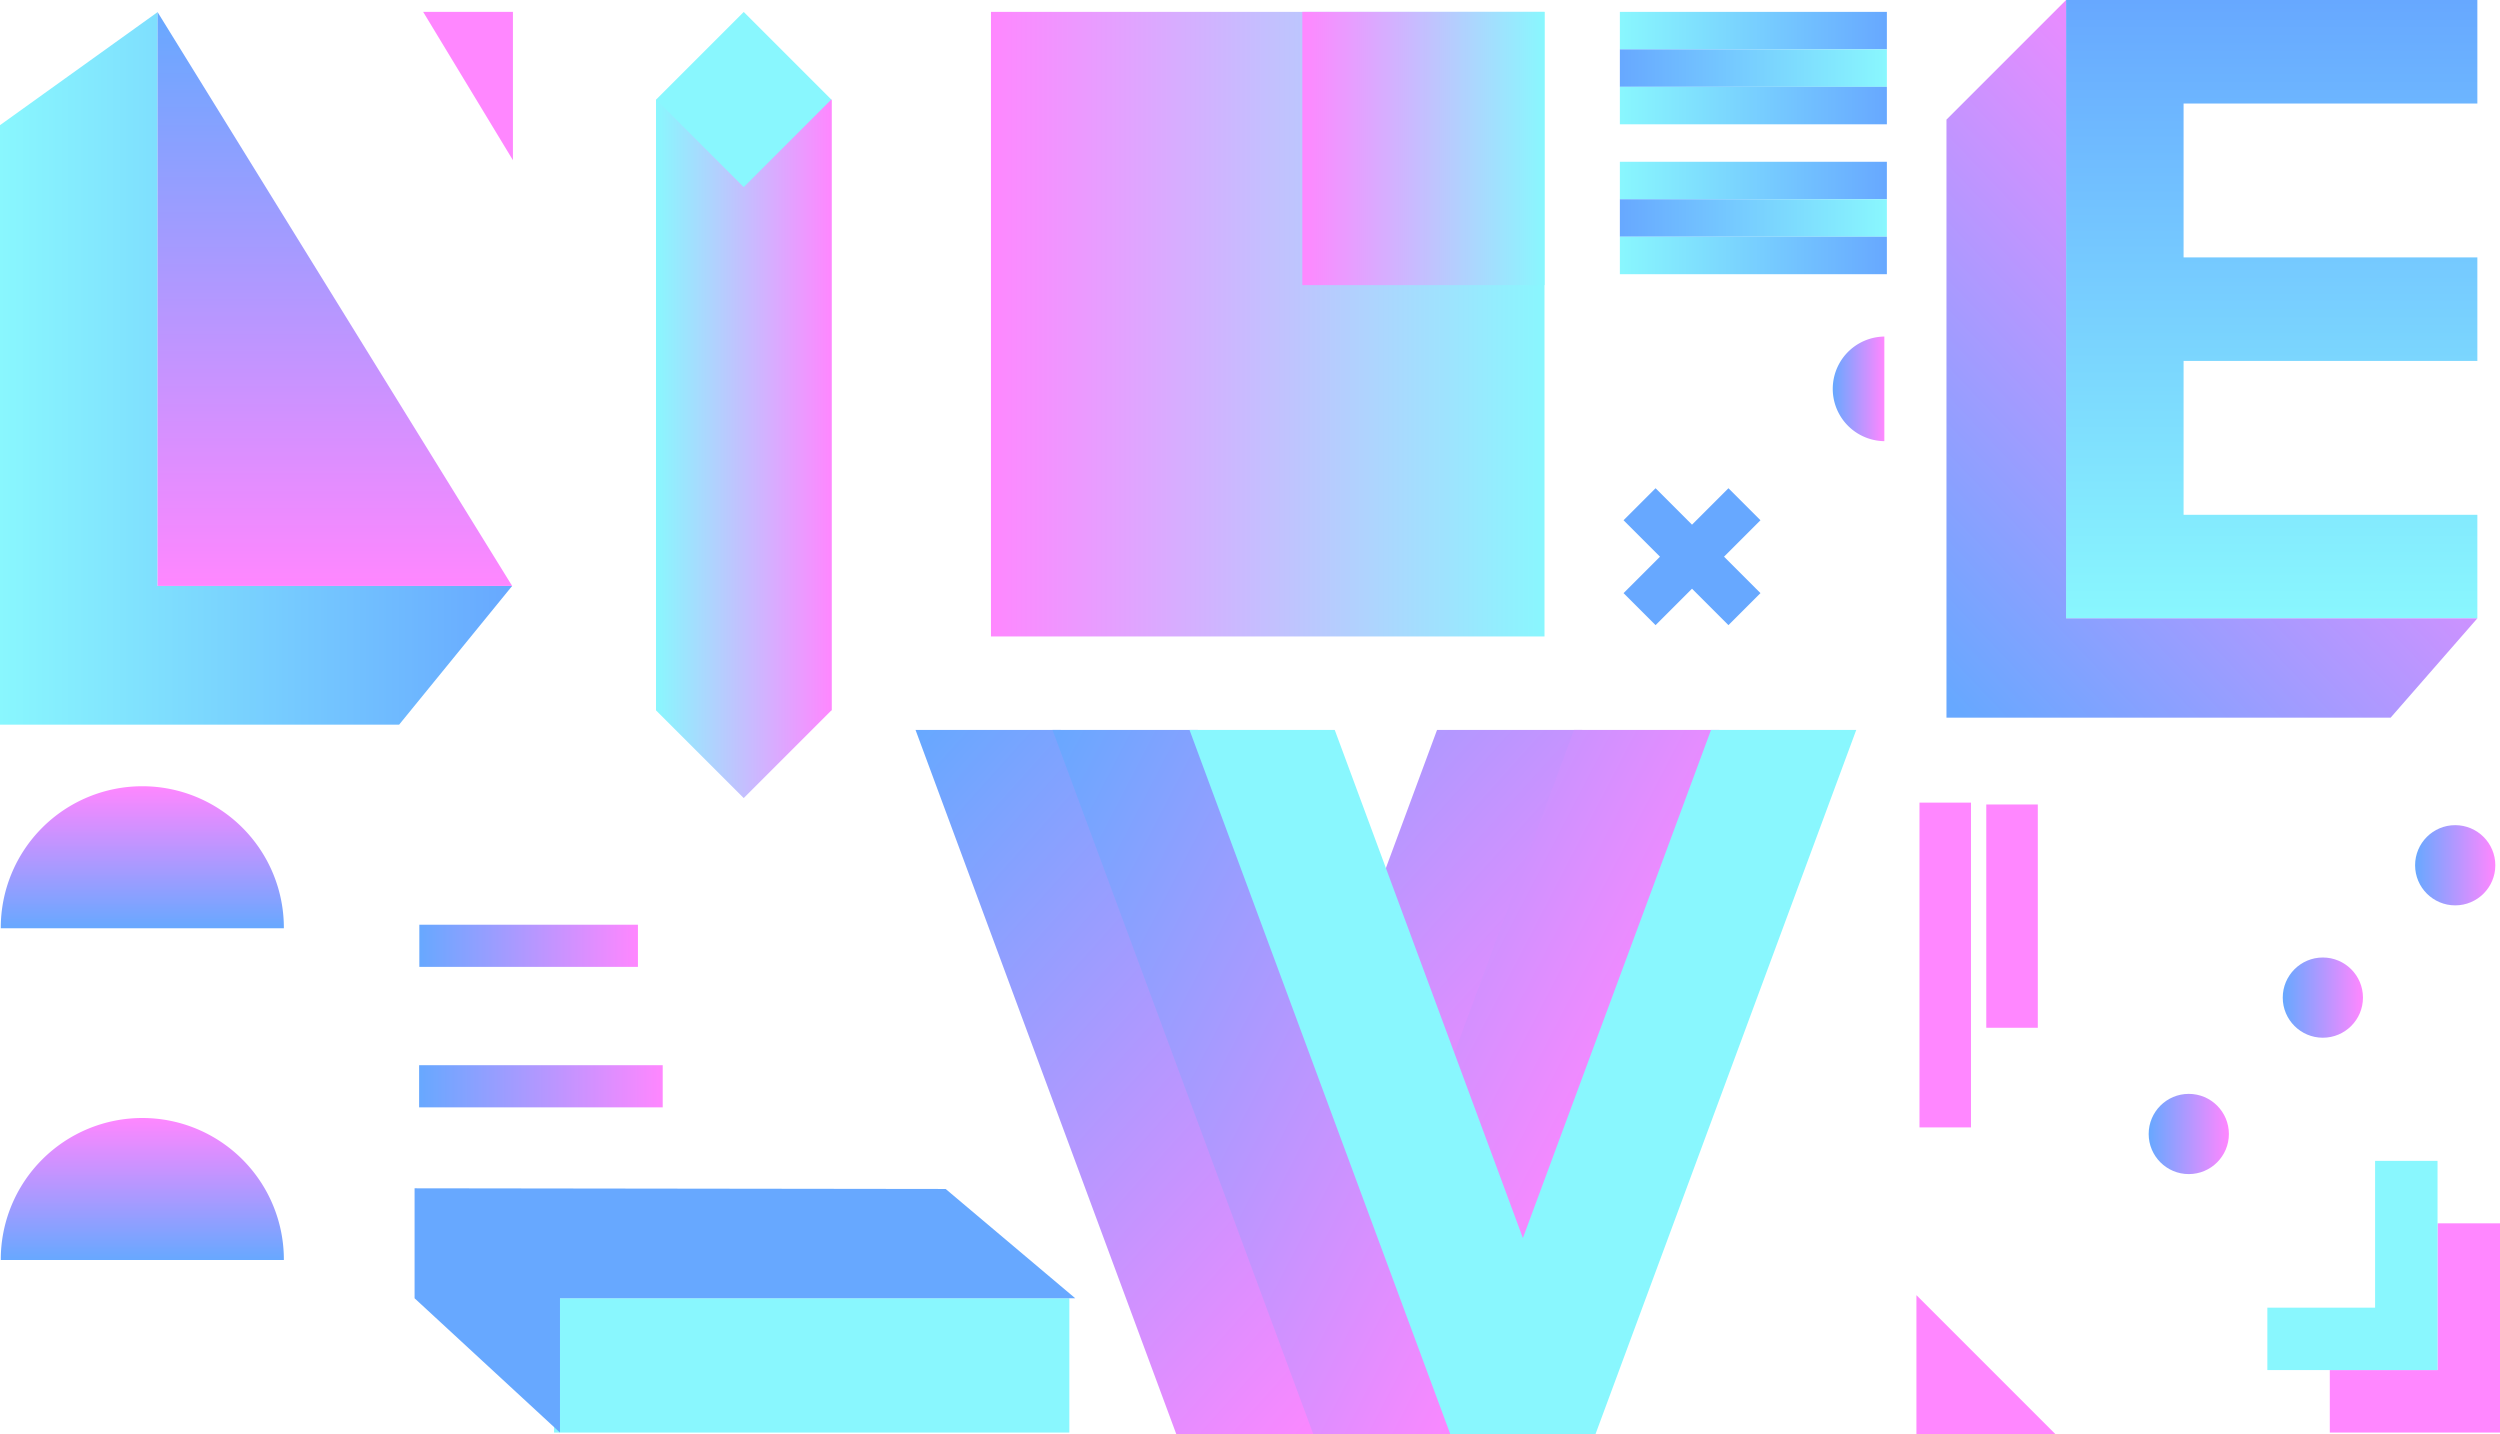 <svg xmlns="http://www.w3.org/2000/svg" xmlns:xlink="http://www.w3.org/1999/xlink" width="1524.471" height="874.511" viewBox="0 0 1524.471 874.511">
    <defs>
        <linearGradient id="linear-gradient" x2="1" y1=".5" y2=".5" gradientUnits="objectBoundingBox">
            <stop offset="0" stop-color="#89f7fe"/>
            <stop offset="1" stop-color="#ff87ff"/>
        </linearGradient>
        <linearGradient id="linear-gradient-2" x2="1" y1=".5" y2=".5" gradientUnits="objectBoundingBox">
            <stop offset="0" stop-color="#89f7fe"/>
            <stop offset="1" stop-color="#67a8ff"/>
        </linearGradient>
        <linearGradient id="linear-gradient-3" x1=".5" x2=".5" y2="1" gradientUnits="objectBoundingBox">
            <stop offset="0" stop-color="#67a8ff"/>
            <stop offset="1" stop-color="#ff87ff"/>
        </linearGradient>
        <linearGradient id="linear-gradient-4" x1=".5" x2=".5" y1="1" y2="0" xlink:href="#linear-gradient-2"/>
        <linearGradient id="linear-gradient-5" x1=".091" x2=".732" y1="1.039" y2=".217" xlink:href="#linear-gradient-3"/>
        <linearGradient id="linear-gradient-6" x1=".084" x2=".916" y1="-.079" y2=".709" xlink:href="#linear-gradient-3"/>
        <linearGradient id="linear-gradient-7" x1="-.055" x2=".859" y1=".09" y2=".589" xlink:href="#linear-gradient-3"/>
        <linearGradient id="linear-gradient-8" x1="0" x2="1" y1=".5" y2=".5" xlink:href="#linear-gradient-3"/>
        <linearGradient id="linear-gradient-14" y1="1" y2="0" xlink:href="#linear-gradient-3"/>
        <linearGradient id="linear-gradient-18" x1="1" x2="0" xlink:href="#linear-gradient"/>
        <linearGradient id="linear-gradient-22" x1="1" x2="0" y1=".5" y2=".5" xlink:href="#linear-gradient-2"/>
        <style>
            .cls-2{fill:#89f7fe}.cls-3{fill:url(#linear-gradient-2)}.cls-9{fill:url(#linear-gradient-8)}.cls-10{fill:#ff87ff}.cls-11{fill:url(#linear-gradient-14)}.cls-12{fill:url(#linear-gradient-18)}.cls-13{fill:url(#linear-gradient-22)}.cls-14{fill:#67a8ff}
        </style>
    </defs>
    <g id="그룹_230" transform="translate(-124 -70.895)">
        <path id="패스_423" fill="url(#linear-gradient)" d="M564 134.631v372.562h.093l53.4 53.4 53.4-53.4h.3V134.631z" transform="translate(-39.978 -3.049)"/>
        <path id="사각형_169" d="M0 0H75.524V75.524H0z" class="cls-2" transform="rotate(-45 420.892 -566.873)"/>
        <path id="패스_424" d="M220.095 428.562V78.652L124 147.59v365.577h243.37l68.937-84.605z" class="cls-3" transform="translate(0 -.371)"/>
        <path id="패스_425" fill="url(#linear-gradient-3)" d="M224.923 78.652l216.213 349.91H224.923z" transform="translate(-4.829 -.371)"/>
        <path id="패스_426" fill="url(#linear-gradient-4)" d="M1768.4 134.021V70.9h-250.8v377.044h250.8v-63.126h-179.143v-93.835H1768.4v-63.126h-179.143v-93.836z" transform="translate(-133.734)"/>
        <path id="패스_427" fill="url(#linear-gradient-5)" d="M1513.936 70.9L1441 143.831v364.68h270.849l52.884-60.567h-250.8z" transform="translate(-130.069)"/>
        <path id="패스_428" fill="url(#linear-gradient-6)" d="M1063.52 558.5L948.785 868.353 834.051 558.5H745.5l159.01 429.423h88.551l159.01-429.423z" transform="translate(-63.224 -42.516)"/>
        <path id="패스_429" fill="url(#linear-gradient-7)" d="M1156.52 558.5l-114.735 309.853L927.051 558.5H838.5l159.01 429.423h88.55L1245.071 558.5z" transform="translate(-72.685 -42.516)"/>
        <path id="패스_430" d="M1249.52 558.5l-114.735 309.853L1020.051 558.5H931.5l159.01 429.423h88.551l159.01-429.423z" class="cls-2" transform="translate(-82.145 -42.516)"/>
        <g id="그룹_228" transform="translate(1390.912 574.065)">
            <circle id="타원_186" cx="24.457" cy="24.457" r="24.457" class="cls-9" transform="translate(205.788)"/>
            <circle id="타원_187" cx="24.457" cy="24.457" r="24.457" class="cls-9" transform="translate(165.259 40.529)"/>
            <circle id="타원_188" cx="24.457" cy="24.457" r="24.457" class="cls-9" transform="translate(125.08 80.708)"/>
            <circle id="타원_189" cx="24.457" cy="24.457" r="24.457" class="cls-9" transform="translate(85.25 121.237)"/>
            <circle id="타원_190" cx="24.457" cy="24.457" r="24.457" class="cls-9" transform="translate(43.324 163.862)"/>
            <circle id="타원_191" cx="24.457" cy="24.457" r="24.457" class="cls-9" transform="translate(0 207.884)"/>
        </g>
        <path id="패스_431" d="M1493.242 1005.242H1408.5V920.5z" class="cls-10" transform="translate(-115.886 -59.836)"/>
        <path id="패스_432" d="M124.5 673.309a86.309 86.309 0 1 1 172.617 0z" class="cls-11" transform="translate(-.024 -36.371)"/>
        <path id="패스_433" d="M124.5 783.486a86.309 86.309 0 1 1 172.617 0z" class="cls-11" transform="translate(-.024 -44.135)"/>
        <path id="패스_434" d="M124.5 893.663a86.309 86.309 0 1 1 172.617 0z" class="cls-11" transform="translate(-.024 -54.422)"/>
        <path id="패스_435" d="M124.5 1004.163a86.309 86.309 0 1 1 172.617 0z" class="cls-11" transform="translate(-.024 -59.709)"/>
        <path id="사각형_170" d="M0 0H31.421V198.049H0z" class="cls-10" transform="translate(1294.474 560.327)"/>
        <path id="사각형_171" d="M0 0H31.421V136.158H0z" class="cls-10" transform="translate(1335.211 561.461)"/>
        <path id="패스_436" d="M395 78.5h54.749v90.455z" class="cls-10" transform="translate(-12.966 -.364)"/>
        <g id="그룹_229" transform="translate(728.28 78.136)">
            <path id="사각형_172" d="M0 0H337.539V380.863H0z" class="cls-12"/>
            <path id="사각형_173" d="M0 0H247.248V278.982H0z" class="cls-12" transform="translate(90.292)"/>
            <path id="사각형_174" d="M0 0H147.674V166.627H0z" class="cls-12" transform="translate(189.866)"/>
        </g>
        <path id="사각형_175" d="M0 0H162.819V22.852H0z" class="cls-3" transform="translate(1111.776 78.136)"/>
        <path id="사각형_176" d="M0 0H162.819V22.852H0z" class="cls-13" transform="translate(1111.776 100.988)"/>
        <path id="사각형_177" d="M0 0H162.819V22.852H0z" class="cls-3" transform="translate(1111.776 123.84)"/>
        <path id="사각형_178" d="M0 0H162.819V22.852H0z" class="cls-13" transform="translate(1111.776 146.691)"/>
        <path id="사각형_179" d="M0 0H162.819V22.852H0z" class="cls-3" transform="translate(1111.776 169.543)"/>
        <path id="사각형_180" d="M0 0H162.819V22.852H0z" class="cls-13" transform="translate(1111.776 192.395)"/>
        <path id="사각형_181" d="M0 0H162.819V22.852H0z" class="cls-3" transform="translate(1111.776 215.247)"/>
        <path id="패스_437" d="M1381.9 355.326a31.9 31.9 0 0 1 0-63.794z" class="cls-9" transform="translate(-108.848 -15.413)"/>
        <path id="패스_438" d="M1295.646 410.684l-19.525-19.525-22.221 22.219-22.218-22.218-19.525 19.525 22.218 22.218-22.218 22.218 19.525 19.525 22.218-22.218 22.218 22.218 19.525-19.525-22.215-22.221z" class="cls-14" transform="translate(-98.134 -22.544)"/>
        <path id="사각형_182" d="M0 0H314.212V81.885H0z" class="cls-2" transform="translate(461.862 862.569)"/>
        <path id="패스_439" d="M808.257 919.13l-79.029-66.651-323.846-.415v67.066l88.664 81.885V919.13h314.211" class="cls-14" transform="translate(-28.577 -56.561)"/>
        <path id="사각형_183" d="M0 0H201.857V25.708H0z" class="cls-9" transform="translate(379.098 592.879)"/>
        <path id="사각형_184" d="M0 0H133.302V25.708H0z" class="cls-9" transform="translate(379.706 634.779)"/>
        <path id="사각형_185" d="M0 0H79.981V25.708H0z" class="cls-9" transform="translate(380.141 677.61)"/>
        <path id="사각형_186" d="M0 0H148.536V25.708H0z" class="cls-9" transform="translate(379.576 720.441)"/>
        <path id="패스_440" d="M1752.2 874.5V964h-65.7v38.086h103.785V874.5z" class="cls-10" transform="translate(-141.814 -57.635)"/>
        <path id="패스_442" d="M1712.2 834.5V924h-65.7v38.086h103.785V834.5z" class="cls-2" transform="translate(-139.901 -55.721)"/>
    </g>
</svg>
